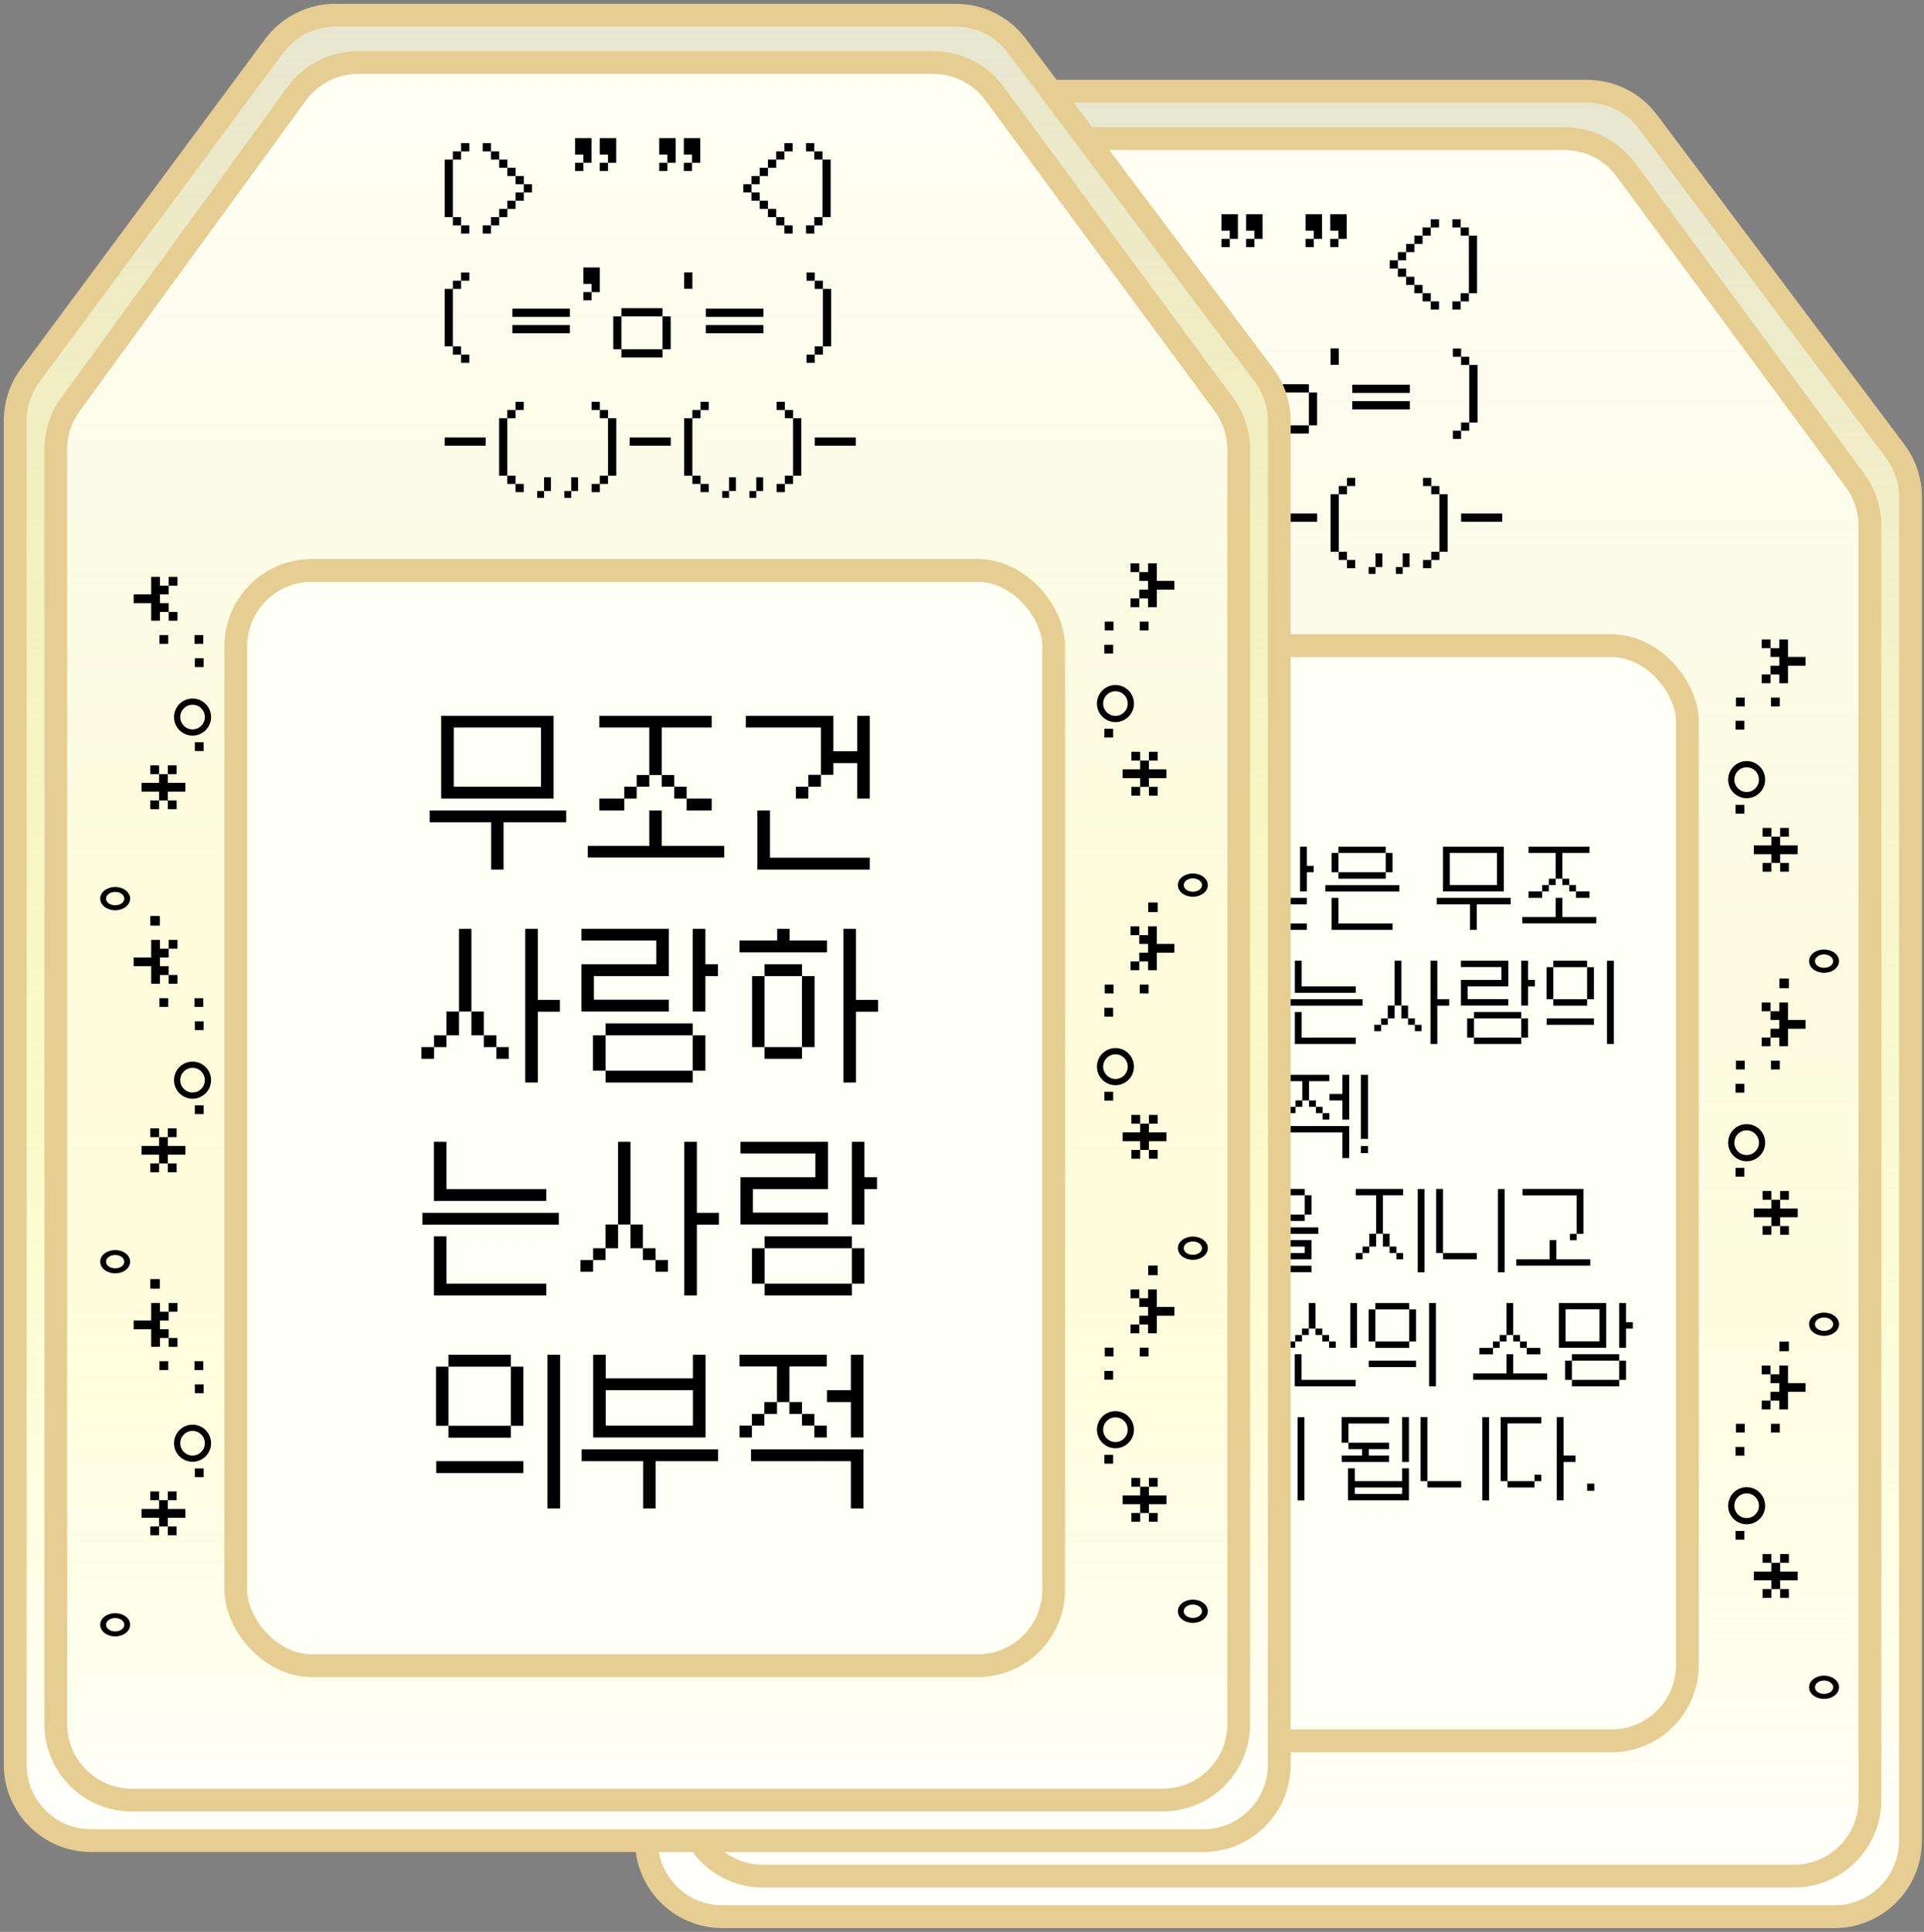 <svg width="253" height="254" viewBox="0 0 253 254" fill="none" xmlns="http://www.w3.org/2000/svg">
<rect x="0" y="0" width="253" height="254" fill="#808080" stroke="none"/>
<path d="M86.965 59.348L119.048 16.047C120.934 13.501 123.915 12 127.083 12H208.691C211.837 12 214.8 13.48 216.688 15.996L249.22 59.332C250.519 61.064 251.222 63.171 251.222 65.336V242C251.222 247.523 246.745 252 241.222 252H95C89.477 252 85 247.523 85 242V65.301C85 63.157 85.689 61.07 86.965 59.348Z" fill="white"/>
<path d="M86.965 59.348L119.048 16.047C120.934 13.501 123.915 12 127.083 12H208.691C211.837 12 214.8 13.48 216.688 15.996L249.22 59.332C250.519 61.064 251.222 63.171 251.222 65.336V242C251.222 247.523 246.745 252 241.222 252H95C89.477 252 85 247.523 85 242V65.301C85 63.157 85.689 61.07 86.965 59.348Z" fill="url(#paint0_linear_1184_1829)"/>
<path d="M86.965 59.348L119.048 16.047C120.934 13.501 123.915 12 127.083 12H208.691C211.837 12 214.8 13.48 216.688 15.996L249.22 59.332C250.519 61.064 251.222 63.171 251.222 65.336V242C251.222 247.523 246.745 252 241.222 252H95C89.477 252 85 247.523 85 242V65.301C85 63.157 85.689 61.07 86.965 59.348Z" stroke="#E6CE92" stroke-width="3"/>
<path d="M92.25 63.183L122.007 22.334C123.889 19.75 126.893 18.222 130.09 18.222H205.715C208.89 18.222 211.876 19.73 213.761 22.284L243.934 63.167C245.204 64.887 245.889 66.968 245.889 69.105V236.667C245.889 242.189 241.411 246.667 235.889 246.667H100.333C94.81 246.667 90.333 242.189 90.333 236.667V69.071C90.333 66.955 91.004 64.893 92.25 63.183Z" fill="url(#paint1_linear_1184_1829)" stroke="#E6CE92" stroke-width="3"/>
<path d="M145.63 28.825H146.71V29.905H145.63V28.825ZM144.55 29.905H145.63V30.985H144.55V29.905ZM143.47 30.985H144.55V38.545H143.47V30.985ZM144.55 38.545H145.63V39.625H144.55V38.545ZM145.63 39.625H146.71V40.705H145.63V39.625ZM148.48 28.825H149.56V29.905H148.48V28.825ZM149.56 29.905H150.64V30.985H149.56V29.905ZM150.64 30.985H151.72V32.065H150.64V30.985ZM151.72 32.065H152.8V33.145H151.72V32.065ZM152.8 33.145H153.88V34.225H152.8V33.145ZM153.88 34.225H154.96V35.305H153.88V34.225ZM152.8 35.305H153.88V36.385H152.8V35.305ZM151.72 36.385H152.8V37.465H151.72V36.385ZM150.64 37.465H151.72V38.545H150.64V37.465ZM149.56 38.545H150.64V39.625H149.56V38.545ZM148.48 39.625H149.56V40.705H148.48V39.625ZM160.623 28.165H162.783V31.405H161.703V30.325H160.623V28.165ZM163.863 28.165H166.023V31.405H164.943V30.325H163.863V28.165ZM160.623 31.405H161.703V32.485H160.623V31.405ZM163.863 31.405H164.943V32.485H163.863V31.405ZM171.683 28.165H173.843V31.405H172.763V30.325H171.683V28.165ZM174.923 28.165H177.083V31.405H176.003V30.325H174.923V28.165ZM171.683 31.405H172.763V32.485H171.683V31.405ZM174.923 31.405H176.003V32.485H174.923V31.405ZM188.142 28.825H189.222V29.905H188.142V28.825ZM187.062 29.905H188.142V30.985H187.062V29.905ZM185.982 30.985H187.062V32.065H185.982V30.985ZM184.902 32.065H185.982V33.145H184.902V32.065ZM183.822 33.145H184.902V34.225H183.822V33.145ZM182.742 34.225H183.822V35.305H182.742V34.225ZM183.822 35.305H184.902V36.385H183.822V35.305ZM184.902 36.385H185.982V37.465H184.902V36.385ZM185.982 37.465H187.062V38.545H185.982V37.465ZM187.062 38.545H188.142V39.625H187.062V38.545ZM188.142 39.625H189.222V40.705H188.142V39.625ZM190.99 28.825H192.07V29.905H190.99V28.825ZM192.07 29.905H193.15V30.985H192.07V29.905ZM193.15 30.985H194.23V38.545H193.15V30.985ZM192.07 38.545H193.15V39.625H192.07V38.545ZM190.99 39.625H192.07V40.705H190.99V39.625ZM145.63 45.825H146.71V46.905H145.63V45.825ZM144.55 46.905H145.63V47.985H144.55V46.905ZM143.47 47.985H144.55V55.545H143.47V47.985ZM144.55 55.545H145.63V56.625H144.55V55.545ZM145.63 56.625H146.71V57.705H145.63V56.625ZM152.376 50.58H159.936V51.66H152.376V50.58ZM152.376 52.74H159.936V53.82H152.376V52.74ZM161.707 45.165H163.867V48.405H162.787V47.325H161.707V45.165ZM161.707 48.405H162.787V49.485H161.707V48.405ZM166.713 50.52H172.113V51.6H166.713V50.52ZM165.633 51.6H166.713V55.92H165.633V51.6ZM172.113 51.6H173.193V55.92H172.113V51.6ZM166.713 55.92H172.113V57H166.713V55.92ZM174.964 45.81H176.044V47.97H174.964V45.81ZM177.821 50.58H185.381V51.66H177.821V50.58ZM177.821 52.74H185.381V53.82H177.821V52.74ZM191.048 45.825H192.128V46.905H191.048V45.825ZM192.128 46.905H193.208V47.985H192.128V46.905ZM193.208 47.985H194.288V55.545H193.208V47.985ZM192.128 55.545H193.208V56.625H192.128V55.545ZM191.048 56.625H192.128V57.705H191.048V56.625ZM143.47 67.52H148.87V68.6H143.47V67.52ZM152.793 62.825H153.873V63.905H152.793V62.825ZM151.713 63.905H152.793V64.985H151.713V63.905ZM150.633 64.985H151.713V72.545H150.633V64.985ZM151.713 72.545H152.793V73.625H151.713V72.545ZM152.793 73.625H153.873V74.705H152.793V73.625ZM156.543 72.755H157.443V74.555H156.543V72.755ZM155.643 74.555H156.543V75.455H155.643V74.555ZM160.117 72.755H161.017V74.555H160.117V72.755ZM159.217 74.555H160.117V75.455H159.217V74.555ZM162.791 62.825H163.871V63.905H162.791V62.825ZM163.871 63.905H164.951V64.985H163.871V63.905ZM164.951 64.985H166.031V72.545H164.951V64.985ZM163.871 72.545H164.951V73.625H163.871V72.545ZM162.791 73.625H163.871V74.705H162.791V73.625ZM167.801 67.52H173.201V68.6H167.801V67.52ZM177.124 62.825H178.204V63.905H177.124V62.825ZM176.044 63.905H177.124V64.985H176.044V63.905ZM174.964 64.985H176.044V72.545H174.964V64.985ZM176.044 72.545H177.124V73.625H176.044V72.545ZM177.124 73.625H178.204V74.705H177.124V73.625ZM180.874 72.755H181.774V74.555H180.874V72.755ZM179.974 74.555H180.874V75.455H179.974V74.555ZM184.448 72.755H185.348V74.555H184.448V72.755ZM183.548 74.555H184.448V75.455H183.548V74.555ZM187.122 62.825H188.202V63.905H187.122V62.825ZM188.202 63.905H189.282V64.985H188.202V63.905ZM189.282 64.985H190.362V72.545H189.282V64.985ZM188.202 72.545H189.282V73.625H188.202V72.545ZM187.122 73.625H188.202V74.705H187.122V73.625ZM192.132 67.52H197.532V68.6H192.132V67.52Z" fill="black"/>
<rect x="114.333" y="84.889" width="107.556" height="144" rx="10" fill="#FEFFF5" stroke="#E6CE92" stroke-width="3"/>
<path d="M98.145 224.491C97.489 224.491 96.945 224.123 96.945 223.611C96.945 223.131 97.489 222.731 98.145 222.731C98.801 222.731 99.345 223.131 99.345 223.611C99.345 224.123 98.801 224.491 98.145 224.491ZM98.145 225.147C99.233 225.147 100.113 224.475 100.113 223.611C100.113 222.763 99.233 222.091 98.145 222.091C97.057 222.091 96.177 222.763 96.177 223.611C96.177 224.475 97.057 225.147 98.145 225.147ZM101.617 209.551V208.399H103.921V207.247H105.073V208.399H107.377V209.551H105.073V210.703H103.921V209.551H101.617ZM102.769 211.855V210.703H103.921V211.855H102.769ZM102.769 207.247V206.095H103.921V207.247H102.769ZM105.073 211.855V210.703H106.225V211.855H105.073ZM105.073 207.247V206.095H106.225V207.247H105.073ZM108.625 204.214V203.062H109.777V204.214H108.625ZM105.889 199.759C105.889 201.087 106.977 202.191 108.321 202.191C109.665 202.191 110.753 201.087 110.753 199.759C110.753 198.399 109.665 197.311 108.321 197.311C106.977 197.311 105.889 198.399 105.889 199.759ZM109.937 199.759C109.937 200.639 109.217 201.375 108.321 201.375C107.425 201.375 106.705 200.639 106.705 199.759C106.705 198.847 107.425 198.127 108.321 198.127C109.217 198.127 109.937 198.847 109.937 199.759ZM108.625 193.167V192.015H109.777V193.167H108.625ZM103.969 190.12V188.968H105.121V190.12H103.969ZM108.577 190.12V188.968H109.729V190.12H108.577ZM100.577 184.769V183.617H102.881V181.313H104.033V182.465H105.185V183.617H104.033V184.769H105.185V185.921H104.033V187.073H102.881V184.769H100.577ZM105.185 187.073V185.921H106.337V187.073H105.185ZM105.185 182.465V181.313H106.337V182.465H105.185ZM102.769 179.433V178.169H104.017V179.433H102.769ZM98.145 176.757C97.489 176.757 96.945 176.389 96.945 175.877C96.945 175.397 97.489 174.997 98.145 174.997C98.801 174.997 99.345 175.397 99.345 175.877C99.345 176.389 98.801 176.757 98.145 176.757ZM98.145 177.413C99.233 177.413 100.113 176.741 100.113 175.877C100.113 175.029 99.233 174.357 98.145 174.357C97.057 174.357 96.177 175.029 96.177 175.877C96.177 176.741 97.057 177.413 98.145 177.413ZM101.617 161.816V160.664H103.921V159.512H105.073V160.664H107.377V161.816H105.073V162.968H103.921V161.816H101.617ZM102.769 164.12V162.968H103.921V164.12H102.769ZM102.769 159.512V158.36H103.921V159.512H102.769ZM105.073 164.12V162.968H106.225V164.12H105.073ZM105.073 159.512V158.36H106.225V159.512H105.073ZM108.625 156.48V155.328H109.777V156.48H108.625ZM105.889 152.025C105.889 153.353 106.977 154.457 108.321 154.457C109.665 154.457 110.753 153.353 110.753 152.025C110.753 150.665 109.665 149.577 108.321 149.577C106.977 149.577 105.889 150.665 105.889 152.025ZM109.937 152.025C109.937 152.905 109.217 153.641 108.321 153.641C107.425 153.641 106.705 152.905 106.705 152.025C106.705 151.113 107.425 150.393 108.321 150.393C109.217 150.393 109.937 151.113 109.937 152.025ZM108.625 145.433V144.281H109.777V145.433H108.625ZM103.969 142.386V141.234H105.121V142.386H103.969ZM108.577 142.386V141.234H109.729V142.386H108.577ZM100.577 137.035V135.883H102.881V133.579H104.033V134.731H105.185V135.883H104.033V137.035H105.185V138.187H104.033V139.339H102.881V137.035H100.577ZM105.185 139.339V138.187H106.337V139.339H105.185ZM105.185 134.731V133.579H106.337V134.731H105.185ZM102.769 131.698V130.434H104.017V131.698H102.769ZM98.145 129.022C97.489 129.022 96.945 128.654 96.945 128.142C96.945 127.662 97.489 127.262 98.145 127.262C98.801 127.262 99.345 127.662 99.345 128.142C99.345 128.654 98.801 129.022 98.145 129.022ZM98.145 129.678C99.233 129.678 100.113 129.006 100.113 128.142C100.113 127.294 99.233 126.622 98.145 126.622C97.057 126.622 96.177 127.294 96.177 128.142C96.177 129.006 97.057 129.678 98.145 129.678ZM101.617 114.082V112.93H103.921V111.778H105.073V112.93H107.377V114.082H105.073V115.234H103.921V114.082H101.617ZM102.769 116.386V115.234H103.921V116.386H102.769ZM102.769 111.778V110.626H103.921V111.778H102.769ZM105.073 116.386V115.234H106.225V116.386H105.073ZM105.073 111.778V110.626H106.225V111.778H105.073ZM108.625 108.745V107.593H109.777V108.745H108.625ZM105.889 104.29C105.889 105.618 106.977 106.722 108.321 106.722C109.665 106.722 110.753 105.618 110.753 104.29C110.753 102.93 109.665 101.842 108.321 101.842C106.977 101.842 105.889 102.93 105.889 104.29ZM109.937 104.29C109.937 105.17 109.217 105.906 108.321 105.906C107.425 105.906 106.705 105.17 106.705 104.29C106.705 103.378 107.425 102.658 108.321 102.658C109.217 102.658 109.937 103.378 109.937 104.29ZM108.625 97.698V96.546H109.777V97.698H108.625ZM103.969 94.651V93.499H105.121V94.651H103.969ZM108.577 94.651V93.499H109.729V94.651H108.577ZM100.577 89.301V88.149H102.881V85.845H104.033V86.997H105.185V88.149H104.033V89.301H105.185V90.453H104.033V91.605H102.881V89.301H100.577ZM105.185 91.605V90.453H106.337V91.605H105.185ZM105.185 86.997V85.845H106.337V86.997H105.185Z" fill="black"/>
<path d="M239.855 222.713C240.511 222.713 241.055 222.345 241.055 221.833C241.055 221.353 240.511 220.953 239.855 220.953C239.199 220.953 238.655 221.353 238.655 221.833C238.655 222.345 239.199 222.713 239.855 222.713ZM239.855 223.369C238.767 223.369 237.887 222.697 237.887 221.833C237.887 220.985 238.767 220.313 239.855 220.313C240.943 220.313 241.823 220.985 241.823 221.833C241.823 222.697 240.943 223.369 239.855 223.369ZM236.383 207.773V206.621H234.079V205.469H232.927V206.621H230.623V207.773H232.927V208.925H234.079V207.773H236.383ZM235.231 210.077V208.925H234.079V210.077H235.231ZM235.231 205.469V204.317H234.079V205.469H235.231ZM232.927 210.077V208.925H231.775V210.077H232.927ZM232.927 205.469V204.317H231.775V205.469H232.927ZM229.375 202.436V201.284H228.223V202.436H229.375ZM232.111 197.981C232.111 199.309 231.023 200.413 229.679 200.413C228.335 200.413 227.247 199.309 227.247 197.981C227.247 196.621 228.335 195.533 229.679 195.533C231.023 195.533 232.111 196.621 232.111 197.981ZM228.063 197.981C228.063 198.861 228.783 199.597 229.679 199.597C230.575 199.597 231.295 198.861 231.295 197.981C231.295 197.069 230.575 196.349 229.679 196.349C228.783 196.349 228.063 197.069 228.063 197.981ZM229.375 191.389V190.237H228.223V191.389H229.375ZM234.031 188.343V187.191H232.879V188.343H234.031ZM229.423 188.343V187.191H228.271V188.343H229.423ZM237.423 182.992V181.84H235.119V179.536H233.967V180.688H232.815V181.84H233.967V182.992H232.815V184.144H233.967V185.296H235.119V182.992H237.423ZM232.815 185.296V184.144H231.663V185.296H232.815ZM232.815 180.688V179.536H231.663V180.688H232.815ZM235.231 177.655V176.391H233.983V177.655H235.231ZM239.855 174.979C240.511 174.979 241.055 174.611 241.055 174.099C241.055 173.619 240.511 173.219 239.855 173.219C239.199 173.219 238.655 173.619 238.655 174.099C238.655 174.611 239.199 174.979 239.855 174.979ZM239.855 175.635C238.767 175.635 237.887 174.963 237.887 174.099C237.887 173.251 238.767 172.579 239.855 172.579C240.943 172.579 241.823 173.251 241.823 174.099C241.823 174.963 240.943 175.635 239.855 175.635ZM236.383 160.039V158.887H234.079V157.735H232.927V158.887H230.623V160.039H232.927V161.191H234.079V160.039H236.383ZM235.231 162.343V161.191H234.079V162.343H235.231ZM235.231 157.735V156.583H234.079V157.735H235.231ZM232.927 162.343V161.191H231.775V162.343H232.927ZM232.927 157.735V156.583H231.775V157.735H232.927ZM229.375 154.702V153.55H228.223V154.702H229.375ZM232.111 150.247C232.111 151.575 231.023 152.679 229.679 152.679C228.335 152.679 227.247 151.575 227.247 150.247C227.247 148.887 228.335 147.799 229.679 147.799C231.023 147.799 232.111 148.887 232.111 150.247ZM228.063 150.247C228.063 151.127 228.783 151.863 229.679 151.863C230.575 151.863 231.295 151.127 231.295 150.247C231.295 149.335 230.575 148.615 229.679 148.615C228.783 148.615 228.063 149.335 228.063 150.247ZM229.375 143.655V142.503H228.223V143.655H229.375ZM234.031 140.608V139.456H232.879V140.608H234.031ZM229.423 140.608V139.456H228.271V140.608H229.423ZM237.423 135.257V134.105H235.119V131.801H233.967V132.953H232.815V134.105H233.967V135.257H232.815V136.409H233.967V137.561H235.119V135.257H237.423ZM232.815 137.561V136.409H231.663V137.561H232.815ZM232.815 132.953V131.801H231.663V132.953H232.815ZM235.231 129.921V128.657H233.983V129.921H235.231ZM239.855 127.244C240.511 127.244 241.055 126.876 241.055 126.364C241.055 125.884 240.511 125.484 239.855 125.484C239.199 125.484 238.655 125.884 238.655 126.364C238.655 126.876 239.199 127.244 239.855 127.244ZM239.855 127.9C238.767 127.9 237.887 127.228 237.887 126.364C237.887 125.516 238.767 124.844 239.855 124.844C240.943 124.844 241.823 125.516 241.823 126.364C241.823 127.228 240.943 127.9 239.855 127.9ZM236.383 112.304V111.152H234.079V110H232.927V111.152H230.623V112.304H232.927V113.456H234.079V112.304H236.383ZM235.231 114.608V113.456H234.079V114.608H235.231ZM235.231 110V108.848H234.079V110H235.231ZM232.927 114.608V113.456H231.775V114.608H232.927ZM232.927 110V108.848H231.775V110H232.927ZM229.375 106.968V105.816H228.223V106.968H229.375ZM232.111 102.513C232.111 103.841 231.023 104.945 229.679 104.945C228.335 104.945 227.247 103.841 227.247 102.513C227.247 101.153 228.335 100.065 229.679 100.065C231.023 100.065 232.111 101.153 232.111 102.513ZM228.063 102.513C228.063 103.393 228.783 104.129 229.679 104.129C230.575 104.129 231.295 103.393 231.295 102.513C231.295 101.601 230.575 100.881 229.679 100.881C228.783 100.881 228.063 101.601 228.063 102.513ZM229.375 95.921V94.769H228.223V95.921H229.375ZM234.031 92.874V91.722H232.879V92.874H234.031ZM229.423 92.874V91.722H228.271V92.874H229.423ZM237.423 87.523V86.371H235.119V84.067H233.967V85.219H232.815V86.371H233.967V87.523H232.815V88.675H233.967V89.827H235.119V87.523H237.423ZM232.815 89.827V88.675H231.663V89.827H232.815ZM232.815 85.219V84.067H231.663V85.219H232.815Z" fill="black"/>
<path d="M127.326 111.315H133.553V112.147H128.223V116.359H127.326V111.315ZM128.223 116.359H133.553V117.204H128.223V116.359ZM135.256 111.315H136.153V113.837H137.05V114.682H136.153V117.204H135.256V111.315ZM129.042 118.049H135.256V118.894H129.042V118.049ZM128.145 118.894H129.042V121.416H128.145V118.894ZM135.256 118.894H136.153V121.416H135.256V118.894ZM129.042 121.416H135.256V122.261H129.042V121.416ZM141.238 111.315H142.122V114.682H141.238V111.315ZM140.341 114.682H141.238V115.527H140.341V114.682ZM142.122 114.682H143.019V115.527H142.122V114.682ZM139.457 115.527H140.341V116.372H139.457V115.527ZM143.019 115.527H143.903V116.372H143.019V115.527ZM138.573 116.372H139.457V117.204H138.573V116.372ZM143.903 116.372H144.787V117.204H143.903V116.372ZM146.698 111.315H147.582V117.204H146.698V111.315ZM139.392 118.049H140.289V121.416H147.4V122.261H139.392V118.049ZM150.008 111.315H153.557V112.147H150.008V111.315ZM149.111 112.147H150.008V119.739H149.111V112.147ZM153.557 112.147H154.454V119.739H153.557V112.147ZM150.008 119.739H153.557V120.571H150.008V119.739ZM157.236 111.328H158.12V122.274H157.236V111.328ZM163.025 111.315H163.909V112.992H168.368V111.315H169.252V117.204H163.025V111.315ZM163.909 113.837V116.359H168.368V113.837H163.909ZM170.955 111.315H171.852V113.837H172.749V114.682H171.852V117.204H170.955V111.315ZM163.844 118.049H171.852V118.894H164.741V121.416H171.852V122.261H163.844V118.049ZM176.002 111.315H182.216V112.147H176.002V111.315ZM175.105 112.147H176.002V114.682H175.105V112.147ZM182.216 112.147H183.113V114.682H182.216V112.147ZM176.002 114.682H182.216V115.527H176.002V114.682ZM174.286 116.372H184.01V117.217H174.286V116.372ZM175.105 118.049H176.002V121.416H183.113V122.261H175.105V118.049ZM189.742 111.315H197.75V117.204H189.742V111.315ZM190.639 112.147V116.359H196.853V112.147H190.639ZM188.923 118.049H198.647V118.894H194.188V122.261H193.304V118.894H188.923V118.049ZM201.003 111.315H209.011V112.147H205.449V115.527H204.565V112.147H201.003V111.315ZM203.668 115.527H204.565V116.359H203.668V115.527ZM205.449 115.527H206.346V116.359H205.449V115.527ZM202.784 116.359H203.668V117.204H202.784V116.359ZM206.346 116.359H207.23V117.204H206.346V116.359ZM201.003 117.204H202.784V118.049H201.003V117.204ZM207.23 117.204H209.011V118.049H207.23V117.204ZM204.565 118.049H205.449V120.571H209.908V121.403H200.184V120.571H204.565V118.049ZM125.028 126.315H131.255V130.514H130.371V127.147H125.028V126.315ZM129.474 130.514H130.371V131.359H129.474V130.514ZM128.59 131.359H129.474V132.204H128.59V131.359ZM132.958 126.315H133.855V132.204H132.958V129.682H131.255V128.837H132.958V126.315ZM125.847 133.049H126.744V136.416H133.855V137.261H125.847V133.049ZM138.065 126.315H138.949V132.204H138.065V126.315ZM137.168 132.204H138.065V133.894H137.168V132.204ZM138.949 132.204H139.833V133.894H138.949V132.204ZM136.284 133.894H137.168V134.739H136.284V133.894ZM139.833 133.894H140.73V134.739H139.833V133.894ZM135.387 134.739H136.284V135.571H135.387V134.739ZM140.73 134.739H141.614V135.571H140.73V134.739ZM142.784 126.315H143.681V131.372H145.254V132.217H143.681V137.261H142.784V126.315ZM146.787 126.315H153.014V129.682H147.671V131.359H153.014V132.204H146.787V128.837H152.117V127.147H146.787V126.315ZM154.717 126.315H155.614V128.837H156.511V129.682H155.614V132.204H154.717V126.315ZM148.503 133.049H154.717V133.894H148.503V133.049ZM147.606 133.894H148.503V136.416H147.606V133.894ZM154.717 133.894H155.614V136.416H154.717V133.894ZM148.503 136.416H154.717V137.261H148.503V136.416ZM160.726 126.315H161.61V127.147H164.275V127.992H158.048V127.147H160.726V126.315ZM159.829 128.837H162.494V129.682H159.829V128.837ZM158.945 129.682H159.829V134.739H158.945V129.682ZM162.494 129.682H163.391V134.739H162.494V129.682ZM159.829 134.739H162.494V135.571H159.829V134.739ZM165.445 126.315H166.342V131.372H167.915V132.217H166.342V137.261H165.445V126.315ZM170.268 126.315H171.165V129.682H178.276V130.527H170.268V126.315ZM169.449 131.372H179.173V132.217H169.449V131.372ZM170.268 133.049H171.165V136.416H178.276V137.261H170.268V133.049ZM183.387 126.315H184.271V132.204H183.387V126.315ZM182.49 132.204H183.387V133.894H182.49V132.204ZM184.271 132.204H185.155V133.894H184.271V132.204ZM181.606 133.894H182.49V134.739H181.606V133.894ZM185.155 133.894H186.052V134.739H185.155V133.894ZM180.709 134.739H181.606V135.571H180.709V134.739ZM186.052 134.739H186.936V135.571H186.052V134.739ZM188.106 126.315H189.003V131.372H190.576V132.217H189.003V137.261H188.106V126.315ZM192.11 126.315H198.337V129.682H192.994V131.359H198.337V132.204H192.11V128.837H197.44V127.147H192.11V126.315ZM200.04 126.315H200.937V128.837H201.834V129.682H200.937V132.204H200.04V126.315ZM193.826 133.049H200.04V133.894H193.826V133.049ZM192.929 133.894H193.826V136.416H192.929V133.894ZM200.04 133.894H200.937V136.416H200.04V133.894ZM193.826 136.416H200.04V137.261H193.826V136.416ZM204.254 126.315H208.7V127.16H204.254V126.315ZM203.37 127.16H204.254V131.372H203.37V127.16ZM208.7 127.16H209.597V131.372H208.7V127.16ZM204.254 131.372H208.7V132.217H204.254V131.372ZM211.313 126.315H212.21V137.261H211.313V126.315ZM203.383 133.894H209.597V134.739H203.383V133.894ZM158.163 141.315H159.06V142.992H165.274V141.315H166.171V147.204H158.163V141.315ZM159.06 143.837V146.359H165.274V143.837H159.06ZM157.344 148.049H167.068V148.894H162.609V152.261H161.725V148.894H157.344V148.049ZM168.591 141.315H174.805V142.147H172.14V144.682H171.256V142.147H168.591V141.315ZM170.359 144.682H171.256V145.527H170.359V144.682ZM172.14 144.682H173.037V145.527H172.14V144.682ZM169.475 145.527H170.359V146.359H169.475V145.527ZM173.037 145.527H173.921V146.359H173.037V145.527ZM168.591 146.359H169.475V147.204H168.591V146.359ZM173.921 146.359H174.805V147.204H173.921V146.359ZM176.521 141.315H177.418V147.204H176.521V144.682H174.818V143.837H176.521V141.315ZM169.41 148.049H177.418V152.261H176.521V148.894H169.41V148.049ZM178.951 141.315H179.887V149.739H178.951V141.315ZM178.951 150.675H179.887V151.611H178.951V150.675ZM129.016 156.315H132.565V157.147H129.016V156.315ZM128.119 157.147H129.016V164.739H128.119V157.147ZM132.565 157.147H133.462V164.739H132.565V157.147ZM129.016 164.739H132.565V165.571H129.016V164.739ZM136.244 156.328H137.128V167.274H136.244V156.328ZM142.852 156.315H143.749V157.992H149.963V156.315H150.86V162.204H142.852V156.315ZM143.749 158.837V161.359H149.963V158.837H143.749ZM142.033 163.049H151.757V163.894H147.298V167.261H146.414V163.894H142.033V163.049ZM153.281 156.315H159.495V157.147H156.83V159.682H155.946V157.147H153.281V156.315ZM155.049 159.682H155.946V160.527H155.049V159.682ZM156.83 159.682H157.727V160.527H156.83V159.682ZM154.165 160.527H155.049V161.359H154.165V160.527ZM157.727 160.527H158.611V161.359H157.727V160.527ZM153.281 161.359H154.165V162.204H153.281V161.359ZM158.611 161.359H159.495V162.204H158.611V161.359ZM161.211 156.315H162.108V162.204H161.211V159.682H159.508V158.837H161.211V156.315ZM154.1 163.049H162.108V167.261H161.211V163.894H154.1V163.049ZM165.356 156.315H171.57V157.147H165.356V156.315ZM164.459 157.147H165.356V159.682H164.459V157.147ZM171.57 157.147H172.467V159.682H171.57V157.147ZM165.356 159.682H171.57V160.527H165.356V159.682ZM163.64 161.372H173.364V162.217H163.64V161.372ZM164.459 163.049H172.467V165.571H165.356V166.416H172.467V167.261H164.459V164.739H171.57V163.894H164.459V163.049ZM178.278 156.315H184.505V157.147H181.84V162.204H180.956V157.147H178.278V156.315ZM180.059 162.204H180.956V163.894H180.059V162.204ZM181.84 162.204H182.724V163.894H181.84V162.204ZM179.175 163.894H180.059V164.739H179.175V163.894ZM182.724 163.894H183.621V164.739H182.724V163.894ZM178.278 164.739H179.175V165.571H178.278V164.739ZM183.621 164.739H184.505V165.571H183.621V164.739ZM186.429 156.328H187.313V167.274H186.429V156.328ZM188.853 156.315H189.75V164.739H188.853V156.315ZM189.75 164.739H194.196V165.571H189.75V164.739ZM196.978 156.328H197.862V167.274H196.978V156.328ZM200.209 156.315H208.217V162.217H207.32V157.16H200.209V156.315ZM206.436 162.217H207.32V163.062H206.436V162.217ZM203.771 163.049H204.655V165.571H209.114V166.403H199.39V165.571H203.771V163.049ZM124.308 171.315H126.973V172.16H124.308V171.315ZM123.424 172.16H124.308V172.992H123.424V172.16ZM126.973 172.16H127.87V172.992H126.973V172.16ZM122.527 172.992H123.424V175.527H122.527V172.992ZM127.87 172.992H128.754V175.527H127.87V172.992ZM123.424 175.527H124.308V176.372H123.424V175.527ZM126.973 175.527H127.87V176.372H126.973V175.527ZM124.308 176.372H126.973V177.204H124.308V176.372ZM130.652 171.315H131.536V177.204H130.652V171.315ZM125.127 178.049H126.011V180.571H125.127V178.049ZM128.689 178.049H129.573V180.571H128.689V178.049ZM124.243 180.571H125.127V181.416H124.243V180.571ZM126.011 180.571H126.908V181.416H126.011V180.571ZM127.792 180.571H128.689V181.416H127.792V180.571ZM129.573 180.571H130.457V181.416H129.573V180.571ZM123.346 181.416H124.243V182.261H123.346V181.416ZM126.908 181.416H127.792V182.261H126.908V181.416ZM130.457 181.416H131.354V182.261H130.457V181.416ZM135.664 171.315H140.11V172.147H135.664V171.315ZM134.78 172.147H135.664V172.992H134.78V172.147ZM140.11 172.147H140.994V172.992H140.11V172.147ZM133.883 172.992H134.78V176.359H133.883V172.992ZM140.994 172.992H141.891V176.359H140.994V172.992ZM134.78 176.359H135.664V177.204H134.78V176.359ZM140.11 176.359H140.994V177.204H140.11V176.359ZM135.664 177.204H140.11V178.049H135.664V177.204ZM133.064 180.558H142.788V181.403H133.064V180.558ZM144.325 171.315H150.552V177.204H144.325V171.315ZM145.209 172.147V176.359H149.668V172.147H145.209ZM152.398 171.315H153.282V177.204H152.398V175.527H150.617V174.682H152.398V173.837H150.617V172.992H152.398V171.315ZM145.144 178.049H146.041V181.416H153.152V182.261H145.144V178.049ZM158.188 171.315H164.415V172.147H159.085V176.359H158.188V171.315ZM159.085 176.359H164.415V177.204H159.085V176.359ZM166.118 171.315H167.015V173.837H167.912V174.682H167.015V177.204H166.118V171.315ZM159.904 178.049H166.118V178.894H159.904V178.049ZM159.007 178.894H159.904V181.416H159.007V178.894ZM166.118 178.894H167.015V181.416H166.118V178.894ZM159.904 181.416H166.118V182.261H159.904V181.416ZM172.101 171.315H172.985V174.682H172.101V171.315ZM171.204 174.682H172.101V175.527H171.204V174.682ZM172.985 174.682H173.882V175.527H172.985V174.682ZM170.32 175.527H171.204V176.372H170.32V175.527ZM173.882 175.527H174.766V176.372H173.882V175.527ZM169.436 176.372H170.32V177.204H169.436V176.372ZM174.766 176.372H175.65V177.204H174.766V176.372ZM177.561 171.315H178.445V177.204H177.561V171.315ZM170.255 178.049H171.152V181.416H178.263V182.261H170.255V178.049ZM180.857 171.315H185.303V172.16H180.857V171.315ZM179.973 172.16H180.857V176.372H179.973V172.16ZM185.303 172.16H186.2V176.372H185.303V172.16ZM180.857 176.372H185.303V177.217H180.857V176.372ZM187.916 171.315H188.813V182.261H187.916V171.315ZM179.986 178.894H186.2V179.739H179.986V178.894ZM198.103 171.315H198.987V175.527H198.103V171.315ZM197.206 175.527H198.103V176.372H197.206V175.527ZM198.987 175.527H199.884V176.372H198.987V175.527ZM196.322 176.372H197.206V177.217H196.322V176.372ZM199.884 176.372H200.768V177.217H199.884V176.372ZM194.541 177.217H196.322V178.062H194.541V177.217ZM200.768 177.217H202.549V178.062H200.768V177.217ZM198.103 178.049H198.987V180.571H203.446V181.403H193.722V180.571H198.103V178.049ZM204.983 171.315H211.21V177.204H204.983V171.315ZM205.867 172.147V176.359H210.326V172.147H205.867ZM212.913 171.315H213.81V173.837H214.707V174.682H213.81V177.204H212.913V171.315ZM206.699 178.049H212.913V178.894H206.699V178.049ZM205.802 178.894H206.699V181.416H205.802V178.894ZM212.913 178.894H213.81V181.416H212.913V178.894ZM206.699 181.416H212.913V182.261H206.699V181.416ZM128.483 186.315H132.032V187.147H128.483V186.315ZM127.586 187.147H128.483V194.739H127.586V187.147ZM132.032 187.147H132.929V194.739H132.032V187.147ZM128.483 194.739H132.032V195.571H128.483V194.739ZM135.711 186.328H136.595V197.274H135.711V186.328ZM144.165 186.315H145.062V187.16H147.727V188.005H145.946V188.837H143.281V188.005H141.5V187.16H144.165V186.315ZM142.384 188.837H143.281V191.372H142.384V188.837ZM145.946 188.837H146.83V191.372H145.946V188.837ZM143.281 191.372H145.946V192.217H143.281V191.372ZM149.573 186.315H150.457V192.204H149.573V190.527H147.792V189.682H149.573V188.837H147.792V187.992H149.573V186.315ZM142.319 193.049H143.216V196.416H150.327V197.261H142.319V193.049ZM154.638 186.315H155.522V189.682H154.638V186.315ZM153.741 189.682H154.638V190.527H153.741V189.682ZM155.522 189.682H156.419V190.527H155.522V189.682ZM152.857 190.527H153.741V191.372H152.857V190.527ZM156.419 190.527H157.303V191.372H156.419V190.527ZM151.973 191.372H152.857V192.204H151.973V191.372ZM157.303 191.372H158.187V192.204H157.303V191.372ZM160.098 186.315H160.982V192.204H160.098V186.315ZM152.792 193.049H160.8V195.571H153.689V196.416H160.8V197.261H152.792V194.739H159.903V193.894H152.792V193.049ZM163.408 186.315H166.957V187.147H163.408V186.315ZM162.511 187.147H163.408V194.739H162.511V187.147ZM166.957 187.147H167.854V194.739H166.957V187.147ZM163.408 194.739H166.957V195.571H163.408V194.739ZM170.636 186.328H171.52V197.274H170.636V186.328ZM176.425 186.315H182.652V187.16H177.322V189.682H176.425V186.315ZM177.322 189.682H182.652V190.527H177.322V189.682ZM184.368 186.315H185.265V192.217H184.368V186.315ZM179.103 189.682H179.987V191.372H182.652V192.217H176.438V191.372H179.103V189.682ZM177.257 193.049H178.154V194.739H184.368V193.049H185.265V197.261H177.257V193.049ZM178.154 195.571V196.416H184.368V195.571H178.154ZM186.797 186.315H187.694V194.739H186.797V186.315ZM187.694 194.739H192.14V195.571H187.694V194.739ZM194.922 186.328H195.806V197.274H194.922V186.328ZM197.334 186.315H202.677V187.147H198.231V194.739H197.334V186.315ZM201.78 193.894H202.677V194.739H201.78V193.894ZM198.231 194.739H201.78V195.571H198.231V194.739ZM204.705 186.315H205.602V191.372H207.175V192.217H205.602V197.261H204.705V186.315ZM208.709 195.064H209.645V196H208.709V195.064Z" fill="black"/>
<path d="M3.965 49.348L36.048 6.047C37.934 3.501 40.915 2 44.083 2H125.691C128.837 2 131.8 3.481 133.688 5.997L166.22 49.332C167.519 51.064 168.222 53.171 168.222 55.336V232C168.222 237.523 163.745 242 158.222 242H12C6.477 242 2 237.523 2 232V55.301C2 53.157 2.689 51.07 3.965 49.348Z" fill="white"/>
<path d="M3.965 49.348L36.048 6.047C37.934 3.501 40.915 2 44.083 2H125.691C128.837 2 131.8 3.481 133.688 5.997L166.22 49.332C167.519 51.064 168.222 53.171 168.222 55.336V232C168.222 237.523 163.745 242 158.222 242H12C6.477 242 2 237.523 2 232V55.301C2 53.157 2.689 51.07 3.965 49.348Z" fill="url(#paint2_linear_1184_1829)"/>
<path d="M3.965 49.348L36.048 6.047C37.934 3.501 40.915 2 44.083 2H125.691C128.837 2 131.8 3.481 133.688 5.997L166.22 49.332C167.519 51.064 168.222 53.171 168.222 55.336V232C168.222 237.523 163.745 242 158.222 242H12C6.477 242 2 237.523 2 232V55.301C2 53.157 2.689 51.07 3.965 49.348Z" stroke="#E6CE92" stroke-width="3"/>
<path d="M9.25 53.183L39.007 12.334C40.889 9.75 43.893 8.222 47.09 8.222H122.715C125.89 8.222 128.876 9.73 130.761 12.284L160.934 53.167C162.204 54.887 162.889 56.968 162.889 59.105V226.667C162.889 232.189 158.411 236.667 152.889 236.667H17.333C11.81 236.667 7.333 232.189 7.333 226.667V59.071C7.333 56.955 8.004 54.893 9.25 53.183Z" fill="url(#paint3_linear_1184_1829)" stroke="#E6CE92" stroke-width="3"/>
<path d="M15.145 214.491C14.489 214.491 13.945 214.123 13.945 213.611C13.945 213.131 14.489 212.731 15.145 212.731C15.801 212.731 16.345 213.131 16.345 213.611C16.345 214.123 15.801 214.491 15.145 214.491ZM15.145 215.147C16.233 215.147 17.113 214.475 17.113 213.611C17.113 212.763 16.233 212.091 15.145 212.091C14.057 212.091 13.177 212.763 13.177 213.611C13.177 214.475 14.057 215.147 15.145 215.147ZM18.617 199.551V198.399H20.921V197.247H22.073V198.399H24.377V199.551H22.073V200.703H20.921V199.551H18.617ZM19.769 201.855V200.703H20.921V201.855H19.769ZM19.769 197.247V196.095H20.921V197.247H19.769ZM22.073 201.855V200.703H23.225V201.855H22.073ZM22.073 197.247V196.095H23.225V197.247H22.073ZM25.625 194.214V193.062H26.777V194.214H25.625ZM22.889 189.759C22.889 191.087 23.977 192.191 25.321 192.191C26.665 192.191 27.753 191.087 27.753 189.759C27.753 188.399 26.665 187.311 25.321 187.311C23.977 187.311 22.889 188.399 22.889 189.759ZM26.937 189.759C26.937 190.639 26.217 191.375 25.321 191.375C24.425 191.375 23.705 190.639 23.705 189.759C23.705 188.847 24.425 188.127 25.321 188.127C26.217 188.127 26.937 188.847 26.937 189.759ZM25.625 183.167V182.015H26.777V183.167H25.625ZM20.969 180.12V178.968H22.121V180.12H20.969ZM25.577 180.12V178.968H26.729V180.12H25.577ZM17.577 174.769V173.617H19.881V171.313H21.033V172.465H22.185V173.617H21.033V174.769H22.185V175.921H21.033V177.073H19.881V174.769H17.577ZM22.185 177.073V175.921H23.337V177.073H22.185ZM22.185 172.465V171.313H23.337V172.465H22.185ZM19.769 169.433V168.169H21.017V169.433H19.769ZM15.145 166.757C14.489 166.757 13.945 166.389 13.945 165.877C13.945 165.397 14.489 164.997 15.145 164.997C15.801 164.997 16.345 165.397 16.345 165.877C16.345 166.389 15.801 166.757 15.145 166.757ZM15.145 167.413C16.233 167.413 17.113 166.741 17.113 165.877C17.113 165.029 16.233 164.357 15.145 164.357C14.057 164.357 13.177 165.029 13.177 165.877C13.177 166.741 14.057 167.413 15.145 167.413ZM18.617 151.816V150.664H20.921L20.921 149.512H22.073L22.073 150.664H24.377V151.816H22.073V152.968H20.921V151.816H18.617ZM19.769 154.12V152.968H20.921V154.12H19.769ZM19.769 149.512V148.36H20.921V149.512H19.769ZM22.073 154.12V152.968H23.225V154.12H22.073ZM22.073 149.512V148.36H23.225V149.512H22.073ZM25.625 146.48V145.328H26.777V146.48H25.625ZM22.889 142.025C22.889 143.353 23.977 144.457 25.321 144.457C26.665 144.457 27.753 143.353 27.753 142.025C27.753 140.665 26.665 139.577 25.321 139.577C23.977 139.577 22.889 140.665 22.889 142.025ZM26.937 142.025C26.937 142.905 26.217 143.641 25.321 143.641C24.425 143.641 23.705 142.905 23.705 142.025C23.705 141.113 24.425 140.393 25.321 140.393C26.217 140.393 26.937 141.113 26.937 142.025ZM25.625 135.433V134.281H26.777V135.433H25.625ZM20.969 132.386V131.234H22.121V132.386H20.969ZM25.577 132.386V131.234H26.729V132.386H25.577ZM17.577 127.035V125.883H19.881V123.579H21.033V124.731H22.185V125.883H21.033V127.035H22.185V128.187H21.033V129.339H19.881V127.035H17.577ZM22.185 129.339V128.187H23.337V129.339H22.185ZM22.185 124.731V123.579H23.337V124.731H22.185ZM19.769 121.698V120.434H21.017V121.698H19.769ZM15.145 119.022C14.489 119.022 13.945 118.654 13.945 118.142C13.945 117.662 14.489 117.262 15.145 117.262C15.801 117.262 16.345 117.662 16.345 118.142C16.345 118.654 15.801 119.022 15.145 119.022ZM15.145 119.678C16.233 119.678 17.113 119.006 17.113 118.142C17.113 117.294 16.233 116.622 15.145 116.622C14.057 116.622 13.177 117.294 13.177 118.142C13.177 119.006 14.057 119.678 15.145 119.678ZM18.617 104.082V102.93H20.921V101.778H22.073V102.93H24.377V104.082H22.073V105.234H20.921V104.082H18.617ZM19.769 106.386V105.234H20.921V106.386H19.769ZM19.769 101.778V100.626H20.921V101.778H19.769ZM22.073 106.386V105.234H23.225V106.386H22.073ZM22.073 101.778V100.626H23.225V101.778H22.073ZM25.625 98.745V97.593H26.777V98.745H25.625ZM22.889 94.29C22.889 95.618 23.977 96.722 25.321 96.722C26.665 96.722 27.753 95.618 27.753 94.29C27.753 92.93 26.665 91.842 25.321 91.842C23.977 91.842 22.889 92.93 22.889 94.29ZM26.937 94.29C26.937 95.17 26.217 95.906 25.321 95.906C24.425 95.906 23.705 95.17 23.705 94.29C23.705 93.378 24.425 92.658 25.321 92.658C26.217 92.658 26.937 93.378 26.937 94.29ZM25.625 87.698V86.546H26.777V87.698H25.625ZM20.969 84.651V83.499H22.121V84.651H20.969ZM25.577 84.651V83.499H26.729V84.651H25.577ZM17.577 79.301V78.149H19.881V75.845H21.033V76.997H22.185V78.149H21.033V79.301H22.185V80.453H21.033V81.605H19.881V79.301H17.577ZM22.185 81.605V80.453H23.337V81.605H22.185ZM22.185 76.997V75.845H23.337V76.997H22.185Z" fill="black"/>
<path d="M156.855 212.713C157.511 212.713 158.055 212.345 158.055 211.833C158.055 211.353 157.511 210.953 156.855 210.953C156.199 210.953 155.655 211.353 155.655 211.833C155.655 212.345 156.199 212.713 156.855 212.713ZM156.855 213.369C155.767 213.369 154.887 212.697 154.887 211.833C154.887 210.985 155.767 210.313 156.855 210.313C157.943 210.313 158.823 210.985 158.823 211.833C158.823 212.697 157.943 213.369 156.855 213.369ZM153.383 197.773V196.621H151.079V195.469H149.927V196.621H147.623V197.773H149.927V198.925H151.079V197.773H153.383ZM152.231 200.077V198.925H151.079V200.077H152.231ZM152.231 195.469V194.317H151.079V195.469H152.231ZM149.927 200.077V198.925H148.775V200.077H149.927ZM149.927 195.469V194.317H148.775V195.469H149.927ZM146.375 192.436V191.284H145.223V192.436H146.375ZM149.111 187.981C149.111 189.309 148.023 190.413 146.679 190.413C145.335 190.413 144.247 189.309 144.247 187.981C144.247 186.621 145.335 185.533 146.679 185.533C148.023 185.533 149.111 186.621 149.111 187.981ZM145.063 187.981C145.063 188.861 145.783 189.597 146.679 189.597C147.575 189.597 148.295 188.861 148.295 187.981C148.295 187.069 147.575 186.349 146.679 186.349C145.783 186.349 145.063 187.069 145.063 187.981ZM146.375 181.389V180.237H145.223V181.389H146.375ZM151.031 178.343V177.191H149.879V178.343H151.031ZM146.423 178.343V177.191H145.271V178.343H146.423ZM154.423 172.992V171.84H152.119V169.536H150.967V170.688H149.815V171.84H150.967V172.992H149.815V174.144H150.967V175.296H152.119V172.992H154.423ZM149.815 175.296V174.144H148.663V175.296H149.815ZM149.815 170.688V169.536H148.663V170.688H149.815ZM152.231 167.655V166.391H150.983V167.655H152.231ZM156.855 164.979C157.511 164.979 158.055 164.611 158.055 164.099C158.055 163.619 157.511 163.219 156.855 163.219C156.199 163.219 155.655 163.619 155.655 164.099C155.655 164.611 156.199 164.979 156.855 164.979ZM156.855 165.635C155.767 165.635 154.887 164.963 154.887 164.099C154.887 163.251 155.767 162.579 156.855 162.579C157.943 162.579 158.823 163.251 158.823 164.099C158.823 164.963 157.943 165.635 156.855 165.635ZM153.383 150.039V148.887H151.079V147.735H149.927V148.887H147.623V150.039H149.927V151.191H151.079V150.039H153.383ZM152.231 152.343V151.191H151.079V152.343H152.231ZM152.231 147.735V146.583H151.079V147.735H152.231ZM149.927 152.343V151.191H148.775V152.343H149.927ZM149.927 147.735V146.583H148.775V147.735H149.927ZM146.375 144.702V143.55H145.223V144.702H146.375ZM149.111 140.247C149.111 141.575 148.023 142.679 146.679 142.679C145.335 142.679 144.247 141.575 144.247 140.247C144.247 138.887 145.335 137.799 146.679 137.799C148.023 137.799 149.111 138.887 149.111 140.247ZM145.063 140.247C145.063 141.127 145.783 141.863 146.679 141.863C147.575 141.863 148.295 141.127 148.295 140.247C148.295 139.335 147.575 138.615 146.679 138.615C145.783 138.615 145.063 139.335 145.063 140.247ZM146.375 133.655V132.503H145.223V133.655H146.375ZM151.031 130.608V129.456H149.879V130.608H151.031ZM146.423 130.608V129.456H145.271V130.608H146.423ZM154.423 125.257V124.105H152.119V121.801H150.967V122.953H149.815V124.105H150.967V125.257H149.815V126.409H150.967V127.561H152.119V125.257H154.423ZM149.815 127.561V126.409H148.663V127.561H149.815ZM149.815 122.953V121.801H148.663V122.953H149.815ZM152.231 119.921V118.657H150.983V119.921H152.231ZM156.855 117.244C157.511 117.244 158.055 116.876 158.055 116.364C158.055 115.884 157.511 115.484 156.855 115.484C156.199 115.484 155.655 115.884 155.655 116.364C155.655 116.876 156.199 117.244 156.855 117.244ZM156.855 117.9C155.767 117.9 154.887 117.228 154.887 116.364C154.887 115.516 155.767 114.844 156.855 114.844C157.943 114.844 158.823 115.516 158.823 116.364C158.823 117.228 157.943 117.9 156.855 117.9ZM153.383 102.304V101.152H151.079V100H149.927V101.152H147.623V102.304H149.927V103.456H151.079V102.304H153.383ZM152.231 104.608V103.456H151.079V104.608H152.231ZM152.231 100V98.848H151.079V100H152.231ZM149.927 104.608V103.456H148.775V104.608H149.927ZM149.927 100V98.848H148.775V100H149.927ZM146.375 96.968V95.816H145.223V96.968H146.375ZM149.111 92.513C149.111 93.841 148.023 94.945 146.679 94.945C145.335 94.945 144.247 93.841 144.247 92.513C144.247 91.153 145.335 90.065 146.679 90.065C148.023 90.065 149.111 91.153 149.111 92.513ZM145.063 92.513C145.063 93.393 145.783 94.129 146.679 94.129C147.575 94.129 148.295 93.393 148.295 92.513C148.295 91.601 147.575 90.881 146.679 90.881C145.783 90.881 145.063 91.601 145.063 92.513ZM146.375 85.921V84.769H145.223V85.921H146.375ZM151.031 82.874V81.722H149.879V82.874H151.031ZM146.423 82.874V81.722H145.271V82.874H146.423ZM154.423 77.523V76.371H152.119V74.067H150.967V75.219H149.815V76.371H150.967V77.523H149.815V78.675H150.967V79.827H152.119V77.523H154.423ZM149.815 79.827V78.675H148.663V79.827H149.815ZM149.815 75.219V74.067H148.663V75.219H149.815Z" fill="black"/>
<rect x="31" y="75" width="107.556" height="144" rx="10" fill="#FEFFF5" stroke="#E6CE92" stroke-width="3"/>
<path d="M58.012 94.12H72.796V104.992H58.012V94.12ZM59.668 95.656V103.432H71.14V95.656H59.668ZM56.5 106.552H74.452V108.112H66.22V114.328H64.588V108.112H56.5V106.552ZM78.802 94.12H93.585V95.656H87.01V101.896H85.377V95.656H78.802V94.12ZM83.722 101.896H85.377V103.432H83.722V101.896ZM87.01 101.896H88.665V103.432H87.01V101.896ZM82.09 103.432H83.722V104.992H82.09V103.432ZM88.665 103.432H90.297V104.992H88.665V103.432ZM78.802 104.992H82.09V106.552H78.802V104.992ZM90.297 104.992H93.585V106.552H90.297V104.992ZM85.377 106.552H87.01V111.208H95.242V112.744H77.29V111.208H85.377V106.552ZM98.079 94.12H109.575V101.872H107.943V95.656H98.079V94.12ZM106.287 101.872H107.943V103.432H106.287V101.872ZM104.655 103.432H106.287V104.992H104.655V103.432ZM112.719 94.12H114.375V104.992H112.719V100.336H109.575V98.776H112.719V94.12ZM99.591 106.552H101.247V112.768H114.375V114.328H99.591V106.552ZM60.355 122.12H61.987V132.992H60.355V122.12ZM58.699 132.992H60.355V136.112H58.699V132.992ZM61.987 132.992H63.619V136.112H61.987V132.992ZM57.067 136.112H58.699V137.672H57.067V136.112ZM63.619 136.112H65.275V137.672H63.619V136.112ZM55.411 137.672H57.067V139.208H55.411V137.672ZM65.275 137.672H66.907V139.208H65.275V137.672ZM69.067 122.12H70.723V131.456H73.627V133.016H70.723V142.328H69.067V122.12ZM76.457 122.12H87.954V128.336H78.09V131.432H87.954V132.992H76.457V126.776H86.297V123.656H76.457V122.12ZM91.097 122.12H92.754V126.776H94.409V128.336H92.754V132.992H91.097V122.12ZM79.626 134.552H91.097V136.112H79.626V134.552ZM77.969 136.112H79.626V140.768H77.969V136.112ZM91.097 136.112H92.754V140.768H91.097V136.112ZM79.626 140.768H91.097V142.328H79.626V140.768ZM102.191 122.12H103.823V123.656H108.743V125.216H97.246V123.656H102.191V122.12ZM100.535 126.776H105.455V128.336H100.535V126.776ZM98.903 128.336H100.535V137.672H98.903V128.336ZM105.455 128.336H107.111V137.672H105.455V128.336ZM100.535 137.672H105.455V139.208H100.535V137.672ZM110.903 122.12H112.559V131.456H115.463V133.016H112.559V142.328H110.903V122.12ZM57.051 150.12H58.708V156.336H71.835V157.896H57.051V150.12ZM55.539 159.456H73.492V161.016H55.539V159.456ZM57.051 162.552H58.708V168.768H71.835V170.328H57.051V162.552ZM81.273 150.12H82.905V160.992H81.273V150.12ZM79.617 160.992H81.273V164.112H79.617V160.992ZM82.905 160.992H84.537V164.112H82.905V160.992ZM77.985 164.112H79.617V165.672H77.985V164.112ZM84.537 164.112H86.193V165.672H84.537V164.112ZM76.329 165.672H77.985V167.208H76.329V165.672ZM86.193 165.672H87.825V167.208H86.193V165.672ZM89.985 150.12H91.641V159.456H94.545V161.016H91.641V170.328H89.985V150.12ZM97.375 150.12H108.871V156.336H99.007V159.432H108.871V160.992H97.375V154.776H107.215V151.656H97.375V150.12ZM112.015 150.12H113.671V154.776H115.327V156.336H113.671V160.992H112.015V150.12ZM100.543 162.552H112.015V164.112H100.543V162.552ZM98.887 164.112H100.543V168.768H98.887V164.112ZM112.015 164.112H113.671V168.768H112.015V164.112ZM100.543 168.768H112.015V170.328H100.543V168.768ZM58.965 178.12H67.172V179.68H58.965V178.12ZM57.333 179.68H58.965V187.456H57.333V179.68ZM67.172 179.68H68.829V187.456H67.172V179.68ZM58.965 187.456H67.172V189.016H58.965V187.456ZM71.996 178.12H73.653V198.328H71.996V178.12ZM57.356 192.112H68.829V193.672H57.356V192.112ZM77.993 178.12H79.649V181.216H91.121V178.12H92.777V188.992H77.993V178.12ZM79.649 182.776V187.432H91.121V182.776H79.649ZM76.481 190.552H94.433V192.112H86.201V198.328H84.569V192.112H76.481V190.552ZM97.246 178.12H108.718V179.656H103.798V184.336H102.166V179.656H97.246V178.12ZM100.51 184.336H102.166V185.896H100.51V184.336ZM103.798 184.336H105.454V185.896H103.798V184.336ZM98.878 185.896H100.51V187.432H98.878V185.896ZM105.454 185.896H107.086V187.432H105.454V185.896ZM97.246 187.432H98.878V188.992H97.246V187.432ZM107.086 187.432H108.718V188.992H107.086V187.432ZM111.886 178.12H113.542V188.992H111.886V184.336H108.742V182.776H111.886V178.12ZM98.758 190.552H113.542V198.328H111.886V192.112H98.758V190.552Z" fill="black"/>
<path d="M60.63 18.825H61.71V19.905H60.63V18.825ZM59.55 19.905H60.63V20.985H59.55V19.905ZM58.47 20.985H59.55V28.545H58.47V20.985ZM59.55 28.545H60.63V29.625H59.55V28.545ZM60.63 29.625H61.71V30.705H60.63V29.625ZM63.48 18.825H64.56V19.905H63.48V18.825ZM64.56 19.905H65.64V20.985H64.56V19.905ZM65.64 20.985H66.72V22.065H65.64V20.985ZM66.72 22.065H67.8V23.145H66.72V22.065ZM67.8 23.145H68.88V24.225H67.8V23.145ZM68.88 24.225H69.96V25.305H68.88V24.225ZM67.8 25.305H68.88V26.385H67.8V25.305ZM66.72 26.385H67.8V27.465H66.72V26.385ZM65.64 27.465H66.72V28.545H65.64V27.465ZM64.56 28.545H65.64V29.625H64.56V28.545ZM63.48 29.625H64.56V30.705H63.48V29.625ZM75.623 18.165H77.783V21.405H76.703V20.325H75.623V18.165ZM78.863 18.165H81.023V21.405H79.943V20.325H78.863V18.165ZM75.623 21.405H76.703V22.485H75.623V21.405ZM78.863 21.405H79.943V22.485H78.863V21.405ZM86.683 18.165H88.843V21.405H87.763V20.325H86.683V18.165ZM89.923 18.165H92.083V21.405H91.003V20.325H89.923V18.165ZM86.683 21.405H87.763V22.485H86.683V21.405ZM89.923 21.405H91.003V22.485H89.923V21.405ZM103.142 18.825H104.222V19.905H103.142V18.825ZM102.062 19.905H103.142V20.985H102.062V19.905ZM100.982 20.985H102.062V22.065H100.982V20.985ZM99.903 22.065H100.982V23.145H99.903V22.065ZM98.823 23.145H99.903V24.225H98.823V23.145ZM97.743 24.225H98.823V25.305H97.743V24.225ZM98.823 25.305H99.903V26.385H98.823V25.305ZM99.903 26.385H100.982V27.465H99.903V26.385ZM100.982 27.465H102.062V28.545H100.982V27.465ZM102.062 28.545H103.142V29.625H102.062V28.545ZM103.142 29.625H104.222V30.705H103.142V29.625ZM105.99 18.825H107.07V19.905H105.99V18.825ZM107.07 19.905H108.15V20.985H107.07V19.905ZM108.15 20.985H109.23V28.545H108.15V20.985ZM107.07 28.545H108.15V29.625H107.07V28.545ZM105.99 29.625H107.07V30.705H105.99V29.625ZM60.63 35.825H61.71V36.905H60.63V35.825ZM59.55 36.905H60.63V37.985H59.55V36.905ZM58.47 37.985H59.55V45.545H58.47V37.985ZM59.55 45.545H60.63V46.625H59.55V45.545ZM60.63 46.625H61.71V47.705H60.63V46.625ZM67.376 40.58H74.936V41.66H67.376V40.58ZM67.376 42.74H74.936V43.82H67.376V42.74ZM76.707 35.165H78.867V38.405H77.787V37.325H76.707V35.165ZM76.707 38.405H77.787V39.485H76.707V38.405ZM81.713 40.52H87.113V41.6H81.713V40.52ZM80.633 41.6H81.713V45.92H80.633V41.6ZM87.113 41.6H88.193V45.92H87.113V41.6ZM81.713 45.92H87.113V47H81.713V45.92ZM89.964 35.81H91.044V37.97H89.964V35.81ZM92.821 40.58H100.381V41.66H92.821V40.58ZM92.821 42.74H100.381V43.82H92.821V42.74ZM106.048 35.825H107.128V36.905H106.048V35.825ZM107.128 36.905H108.208V37.985H107.128V36.905ZM108.208 37.985H109.288V45.545H108.208V37.985ZM107.128 45.545H108.208V46.625H107.128V45.545ZM106.048 46.625H107.128V47.705H106.048V46.625ZM58.47 57.52H63.87V58.6H58.47V57.52ZM67.793 52.825H68.873V53.905H67.793V52.825ZM66.713 53.905H67.793V54.985H66.713V53.905ZM65.633 54.985H66.713V62.545H65.633V54.985ZM66.713 62.545H67.793V63.625H66.713V62.545ZM67.793 63.625H68.873V64.705H67.793V63.625ZM71.543 62.755H72.443V64.555H71.543V62.755ZM70.643 64.555H71.543V65.455H70.643V64.555ZM75.117 62.755H76.017V64.555H75.117V62.755ZM74.217 64.555H75.117V65.455H74.217V64.555ZM77.791 52.825H78.871V53.905H77.791V52.825ZM78.871 53.905H79.951V54.985H78.871V53.905ZM79.951 54.985H81.031V62.545H79.951V54.985ZM78.871 62.545H79.951V63.625H78.871V62.545ZM77.791 63.625H78.871V64.705H77.791V63.625ZM82.801 57.52H88.201V58.6H82.801V57.52ZM92.124 52.825H93.204V53.905H92.124V52.825ZM91.044 53.905H92.124V54.985H91.044V53.905ZM89.964 54.985H91.044V62.545H89.964V54.985ZM91.044 62.545H92.124V63.625H91.044V62.545ZM92.124 63.625H93.204V64.705H92.124V63.625ZM95.874 62.755H96.774V64.555H95.874V62.755ZM94.974 64.555H95.874V65.455H94.974V64.555ZM99.448 62.755H100.348V64.555H99.448V62.755ZM98.548 64.555H99.448V65.455H98.548V64.555ZM102.122 52.825H103.202V53.905H102.122V52.825ZM103.202 53.905H104.282V54.985H103.202V53.905ZM104.282 54.985H105.362V62.545H104.282V54.985ZM103.202 62.545H104.282V63.625H103.202V62.545ZM102.122 63.625H103.202V64.705H102.122V63.625ZM107.132 57.52H112.532V58.6H107.132V57.52Z" fill="black"/>
<defs>
<linearGradient id="paint0_linear_1184_1829" x1="168.111" y1="12" x2="168.111" y2="252" gradientUnits="userSpaceOnUse">
<stop stop-color="#E7E6D1"/>
<stop offset="1" stop-color="#FFF960" stop-opacity="0"/>
</linearGradient>
<linearGradient id="paint1_linear_1184_1829" x1="168.111" y1="18.222" x2="168.111" y2="246.667" gradientUnits="userSpaceOnUse">
<stop stop-color="#FFFFF4"/>
<stop offset="1" stop-color="#FFFFF4" stop-opacity="0"/>
</linearGradient>
<linearGradient id="paint2_linear_1184_1829" x1="85.111" y1="2" x2="85.111" y2="242" gradientUnits="userSpaceOnUse">
<stop stop-color="#E7E6D1"/>
<stop offset="1" stop-color="#FFF73D" stop-opacity="0"/>
</linearGradient>
<linearGradient id="paint3_linear_1184_1829" x1="85.111" y1="8.222" x2="85.111" y2="236.667" gradientUnits="userSpaceOnUse">
<stop stop-color="#FFFFF4"/>
<stop offset="1" stop-color="#FFFFF4" stop-opacity="0"/>
</linearGradient>
</defs>
</svg>
